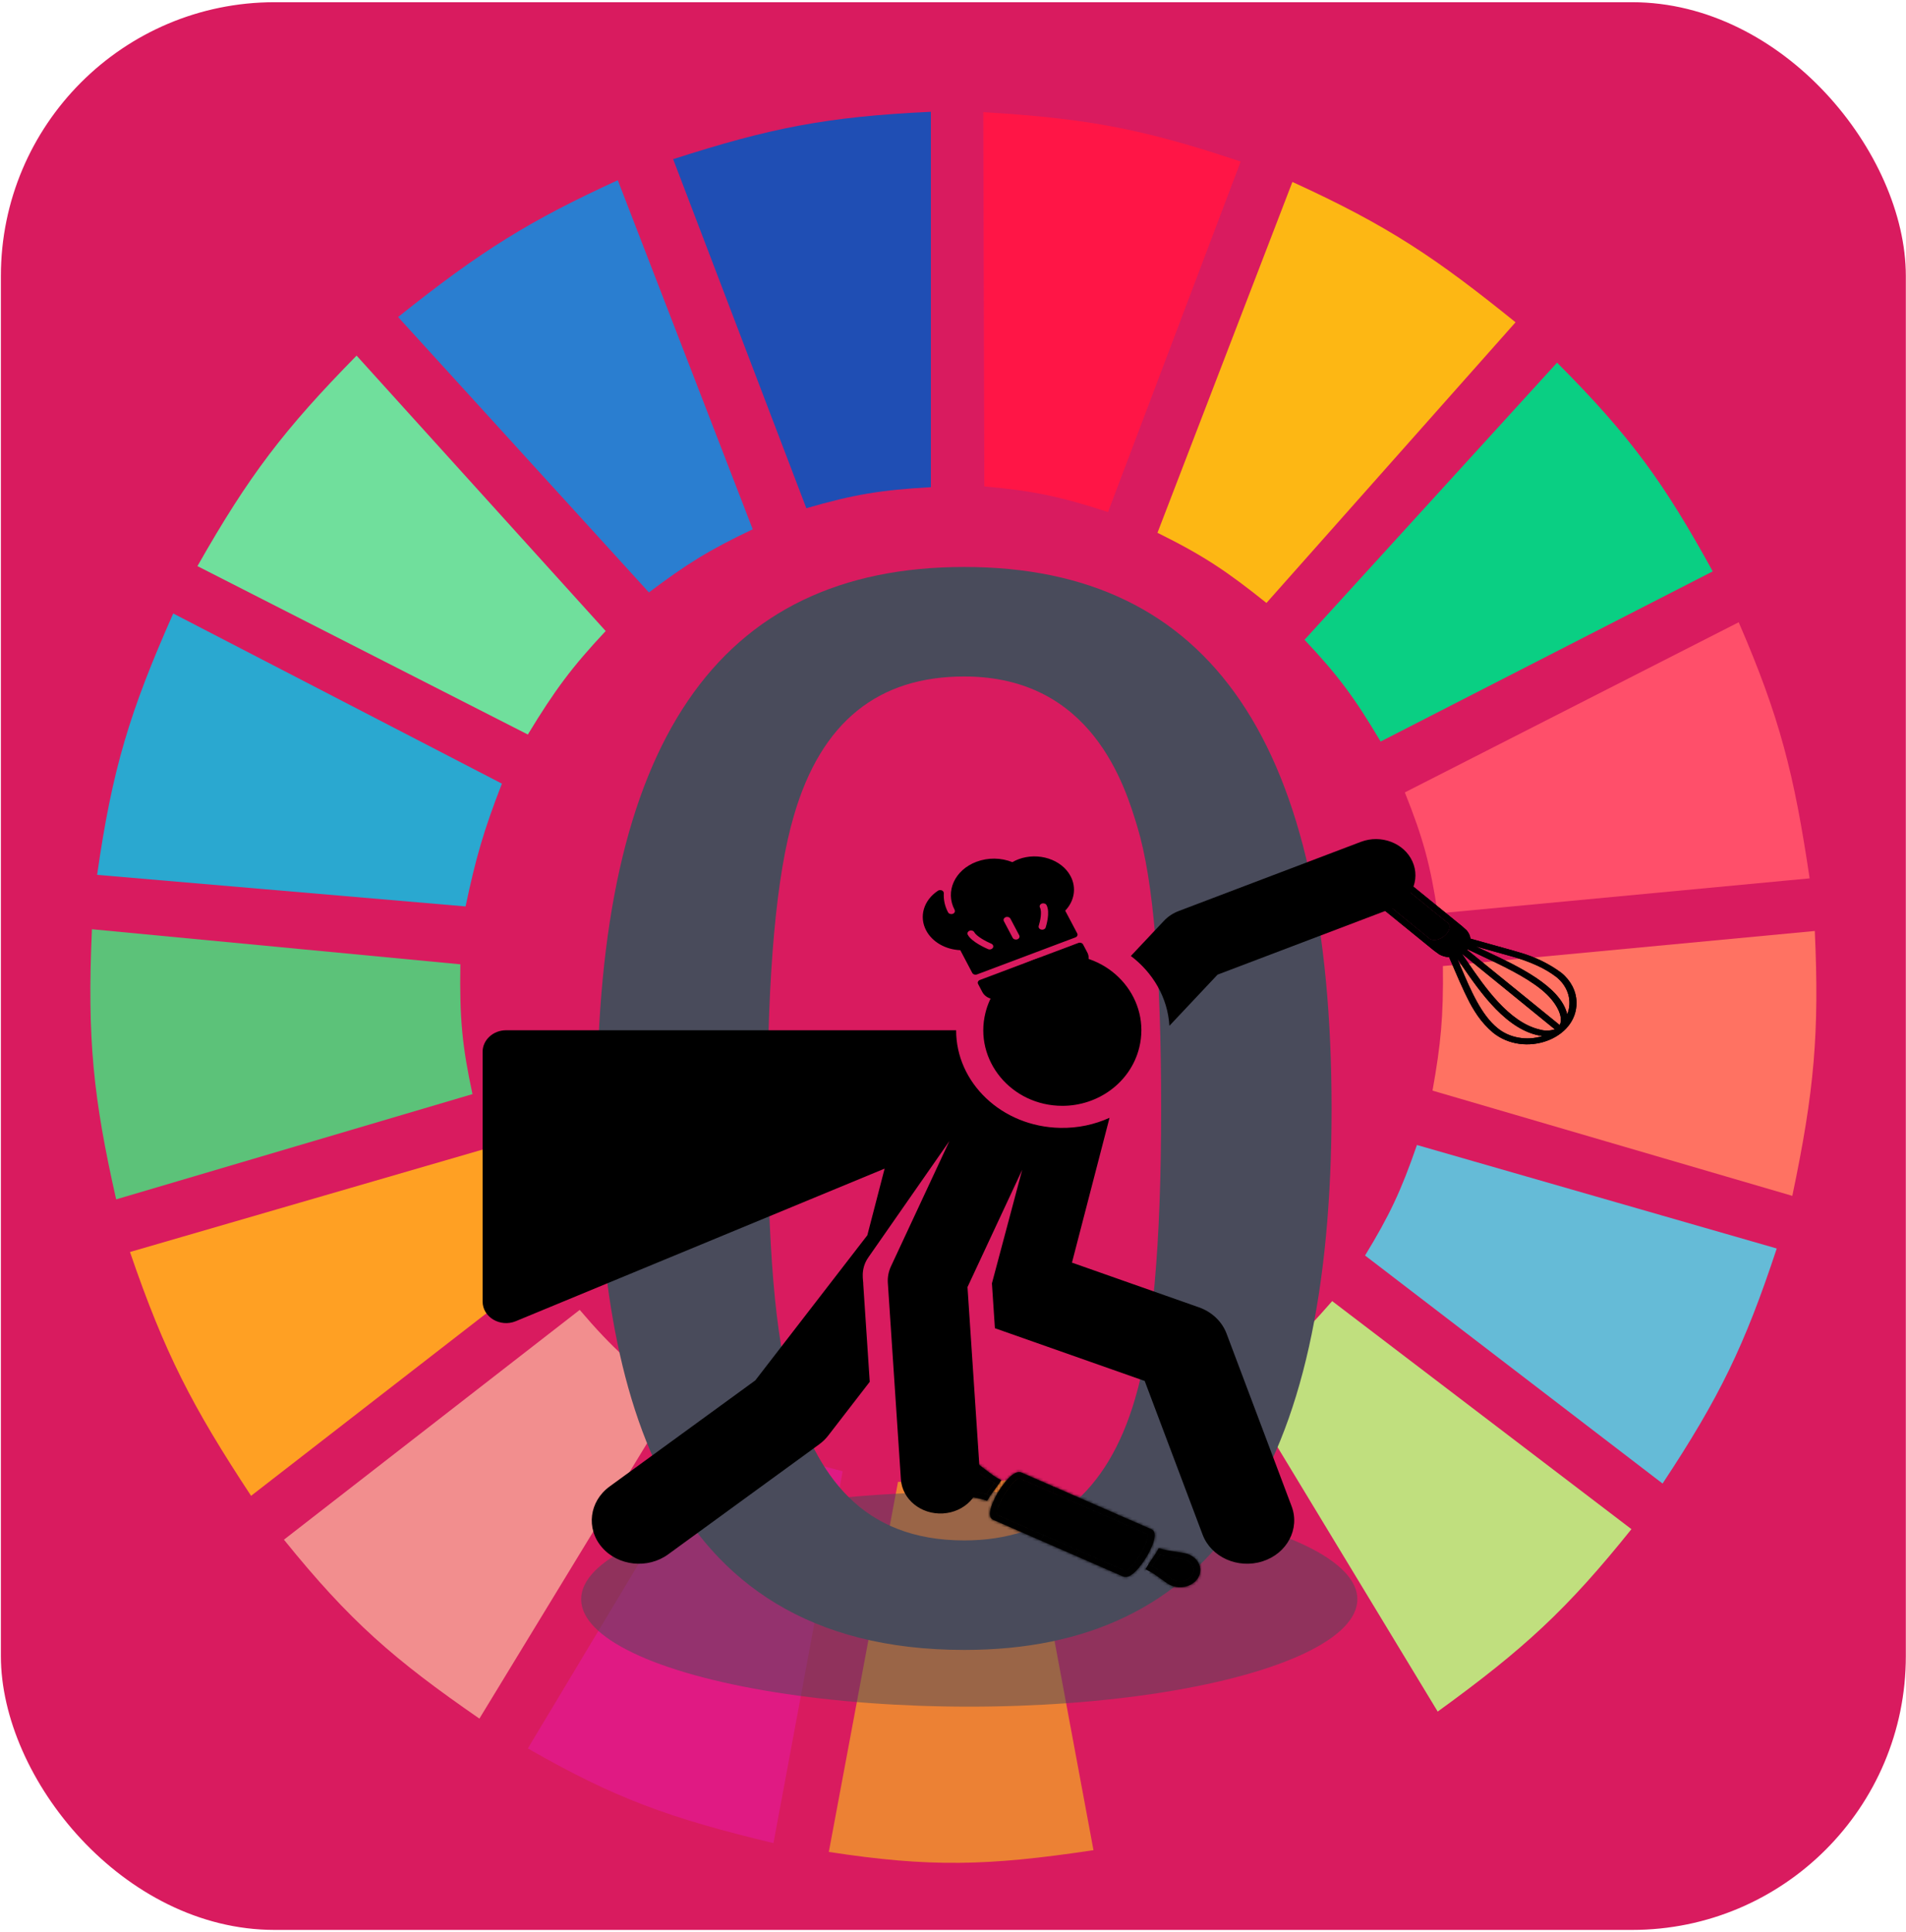 <svg width="686" height="695" viewBox="0 0 686 695" fill="none" xmlns="http://www.w3.org/2000/svg">
<rect x="0.318" y="0.799" width="685.626" height="693.507" rx="98.51" fill="#D91B5F"/>
<g clip-path="url(#clip0)">
<path d="M290.213 182.841L242.274 57.257C277.085 46.08 297.241 41.991 335.039 40.218V175.268C317.074 176.276 307.231 177.897 290.213 182.841Z" fill="#1F4EB4"/>
<path d="M354.27 175.006L353.902 40.349C390.353 42.556 410.614 46.058 446.531 58.13L398.797 184.216C381.668 178.632 371.905 176.571 354.27 175.006Z" fill="#FF1546"/>
<path d="M416.594 191.676L465.155 65.461C499.681 81.214 516.829 92.816 545.468 115.947L455.816 216.919C441.797 205.714 433.413 199.974 416.594 191.676Z" fill="#FDB714"/>
<path d="M469.516 230.172L560.412 130.462C587.077 157.203 598.982 173.845 616.444 205.56L496.909 266.774C487.678 251.279 481.804 243.168 469.516 230.172Z" fill="#0ACF83"/>
<path d="M505.626 285.076L625.784 223.861C640.673 258.252 645.757 278.59 651.31 315.998L517.455 328.62C514.83 311.159 512.238 301.634 505.626 285.076Z" fill="#FF4F6A"/>
<path d="M515.585 392.359C518.582 375.592 519.537 365.848 519.32 347.552L653.175 334.931C654.837 371.617 653.011 392.465 645.082 430.223L515.585 392.359Z" fill="#FF7262"/>
<path d="M491.304 451.68C500.081 437.264 504.214 428.595 509.981 411.922L639.478 449.156C627.891 484.179 618.899 502.696 598.387 533.72L491.304 451.68Z" fill="#65BBD7"/>
<path d="M587.182 550.128L479.476 468.088C467.642 481.583 460.531 488.459 447.102 499.642L517.453 615.76C548.608 593.181 564.055 578.944 587.182 550.128Z" fill="#C0DF7E"/>
<path d="M500.022 626.488L429.67 511.001C414.407 518.714 405.468 522.528 388.58 528.04L413.483 661.828C449.161 652.834 468.121 645.059 500.022 626.488Z" fill="#D91B5F"/>
<path d="M323.209 533.089C340.955 534.251 350.906 533.904 368.657 531.827L393.56 665.615C355.497 671.35 334.582 671.821 298.306 666.246L323.209 533.089Z" fill="#EC8134"/>
<path d="M189.977 629.012L259.706 512.894C275.514 521.163 285.104 524.682 303.286 529.302L278.383 663.09C240.739 654.048 221.154 646.9 189.977 629.012Z" fill="#E01A83"/>
<path d="M102.191 553.914L208.653 471.243C220.524 485.212 228.245 491.876 242.894 502.797L172.543 618.284C141.749 596.999 125.978 583.334 102.191 553.914Z" fill="#F28E8E"/>
<path d="M90.364 538.137C69.188 505.985 59.305 486.952 46.783 450.418L175.035 413.184C181.44 430.434 186.298 439.77 196.202 456.097L90.364 538.137Z" fill="#FFA023"/>
<path d="M41.802 431.485C33.563 394.963 31.331 373.777 33.086 334.3L165.695 346.921C165.357 366.472 166.4 376.635 170.053 393.621L41.802 431.485Z" fill="#5CC279"/>
<path d="M34.954 314.736L167.564 326.096C171.243 308.699 174.001 299.016 180.638 281.92L62.348 220.706C46.626 256.166 40.392 276.696 34.954 314.736Z" fill="#2AA8D0"/>
<path d="M71.064 203.667C89.6 171.033 102.228 154.526 128.342 127.938L217.993 227.017C205.862 239.983 199.743 248.155 189.977 264.25L71.064 203.667Z" fill="#70DF9C"/>
<path d="M233.558 213.133C247.009 202.995 255.101 197.92 270.913 190.414L222.352 64.83C190.752 79.344 173.402 89.97 143.284 114.054L233.558 213.133Z" fill="#2A7ED0"/>
<ellipse opacity="0.5" cx="348.849" cy="575.339" rx="139.691" ry="38.649" fill="#494B5B"/>
<path fill-rule="evenodd" clip-rule="evenodd" d="M347.072 203.975C258.128 203.975 214.89 267.469 214.89 398.086C214.89 496.607 235.459 593.58 347.072 593.58C436.017 593.58 479.254 529.904 479.254 398.915C479.254 267.741 436.017 203.975 347.072 203.975ZM284.74 500.198C293.965 530.91 310.248 554.181 347.072 554.181C377.94 554.181 398.605 537.072 408.492 503.333C414.833 482.137 417.915 447.98 417.915 398.915C417.915 349.827 415.131 316.697 409.401 297.623C404.93 282.786 393.052 243.374 347.072 243.374C316.162 243.374 295.615 259.579 285.778 293.291C279.435 314.619 276.23 349.786 276.23 398.916C276.23 448.067 279.014 481.199 284.74 500.198Z" fill="#494B5B"/>
<path fill-rule="evenodd" clip-rule="evenodd" d="M561.896 349.928C557.526 346.695 552.44 344.225 546.932 342.659L544.295 341.886L529.245 337.686C529.115 336.603 528.643 335.569 527.879 334.693L526.137 333.137L525.847 332.902C525.121 332.314 524.716 331.986 524.312 331.657C523.802 331.244 523.292 330.829 522.142 329.893C522.138 329.89 522.134 329.887 522.13 329.884C522.129 329.884 522.129 329.883 522.128 329.882C519.862 328.04 515.123 324.186 503.078 314.397C501.233 312.789 498.494 312.159 495.936 312.753C493.377 313.347 491.407 315.071 490.798 317.249C490.188 319.426 491.037 321.711 493.01 323.206C493.01 323.206 493.166 323.334 494.136 324.122C496.127 325.74 501.545 330.142 516.069 341.945L517.992 343.344C519.053 343.946 520.285 344.3 521.561 344.37C522.046 345.48 522.545 346.643 523.058 347.84L523.061 347.846C523.217 348.211 523.375 348.579 523.534 348.95C524.653 351.557 525.839 354.288 527.095 356.94L528.149 359.094C529.189 361.255 530.407 363.351 531.792 365.369C533.32 367.581 535.168 369.624 537.293 371.453C548.655 380.708 567.7 373.883 567.408 360.548C567.328 356.529 565.343 352.704 561.896 349.928ZM526.749 338.317C526.738 339.911 525.599 341.345 523.855 341.961C522.112 342.578 520.1 342.257 518.744 341.146C518.73 341.134 518.721 341.128 518.716 341.124C518.711 341.12 518.709 341.119 518.707 341.117C518.694 341.109 518.664 341.091 517.591 340.22C520.886 339.499 523.416 337.273 524.133 334.468C525.272 335.392 525.26 335.389 525.258 335.389C525.258 335.389 525.259 335.39 525.269 335.398C525.275 335.402 525.282 335.408 525.294 335.417C526.231 336.173 526.757 337.222 526.749 338.317ZM559.602 370.308C557.819 370.891 555.845 370.908 554.048 370.354C543.035 367.713 534.379 355.089 528.03 345.829L528.029 345.828C528.029 345.827 528.028 345.826 528.027 345.825C527.419 344.938 526.832 344.082 526.266 343.269C526.27 343.267 526.273 343.264 526.275 343.261C526.277 343.258 526.28 343.256 526.282 343.254C526.333 343.223 526.592 343.435 531.667 347.574C536.154 351.233 544.404 357.962 559.602 370.308ZM561.356 368.767L528.058 341.719C528.068 341.707 528.078 341.694 528.088 341.682C528.097 341.67 528.107 341.659 528.117 341.647C528.151 341.607 528.184 341.567 528.215 341.525C529.588 342.18 530.985 342.834 532.391 343.493C540.513 347.3 548.925 351.242 554.867 356.077C560.227 360.441 562.898 365.882 561.356 368.767ZM498.932 325.057C497.127 323.59 499.393 319.649 503.07 318.919C503.902 318.696 504.812 318.845 505.485 319.315C521.015 331.943 521.021 331.948 521.064 331.984C521.07 331.988 521.076 331.993 521.112 332.023C521.532 332.374 521.761 332.856 521.744 333.355C521.816 336.306 517.098 339.409 514.556 337.761L498.932 325.057ZM494.604 316.006C496.437 314.424 499.444 314.391 501.324 315.934L502.452 316.851C499.174 317.589 496.647 319.794 495.886 322.582L494.766 321.672C492.869 320.144 492.797 317.61 494.604 316.006ZM539.045 369.915C533.106 365.123 529.347 356.295 525.676 347.671L525.675 347.669C525.675 347.668 525.674 347.667 525.674 347.666C525.293 346.773 524.914 345.882 524.533 344.998C525.009 345.682 525.5 346.395 526.006 347.129L526.006 347.13C532.875 357.099 542.451 371 555.135 372.734C549.578 374.513 543.302 373.413 539.045 369.915ZM553.247 347.382C555.732 348.501 558.045 349.873 560.135 351.467C564.434 354.925 565.967 360.171 564.065 364.918C561.676 354.758 546.249 347.542 534.565 342.076C533.377 341.521 532.228 340.983 531.135 340.463L544.192 344.105C547.324 344.963 550.357 346.06 553.252 347.383L553.247 347.382Z" fill="black"/>
<path d="M498.932 325.057C497.127 323.59 499.393 319.649 503.07 318.919C503.902 318.696 504.812 318.845 505.485 319.315C521.015 331.943 521.021 331.948 521.064 331.984C521.07 331.988 521.076 331.993 521.112 332.023C521.532 332.374 521.761 332.856 521.744 333.355C521.816 336.306 517.098 339.409 514.556 337.761L498.932 325.057Z" fill="black"/>
<path d="M494.604 316.006C496.437 314.424 499.444 314.391 501.324 315.934L502.452 316.851C499.174 317.589 496.647 319.794 495.886 322.582L494.766 321.672C492.869 320.144 492.797 317.61 494.604 316.006Z" fill="black"/>
<path fill-rule="evenodd" clip-rule="evenodd" d="M503.078 314.397C501.233 312.789 498.494 312.159 495.936 312.753C493.377 313.347 491.407 315.071 490.798 317.249C490.188 319.426 491.037 321.711 493.01 323.206C493.01 323.206 493.166 323.334 494.136 324.122C496.127 325.74 501.545 330.142 516.069 341.945L517.992 343.344C519.053 343.946 520.285 344.3 521.561 344.37C522.046 345.48 522.545 346.643 523.058 347.84L523.061 347.846C523.217 348.211 523.375 348.579 523.534 348.95C524.653 351.557 525.839 354.288 527.095 356.94L528.149 359.094C529.189 361.255 530.407 363.351 531.792 365.369C533.32 367.581 535.168 369.624 537.293 371.453C548.655 380.708 567.7 373.883 567.408 360.548C567.328 356.529 565.343 352.704 561.896 349.928C557.526 346.695 552.44 344.225 546.932 342.659L544.295 341.886L529.245 337.686C529.115 336.603 528.643 335.569 527.879 334.693L526.137 333.137L525.847 332.902C525.121 332.314 524.716 331.986 524.312 331.657C523.802 331.244 523.292 330.829 522.142 329.893L522.13 329.884L522.128 329.882C519.862 328.04 515.123 324.186 503.078 314.397ZM523.855 341.961C525.599 341.345 526.738 339.911 526.749 338.317C526.757 337.222 526.231 336.173 525.294 335.417L525.269 335.398C525.259 335.39 525.258 335.389 525.258 335.389C525.259 335.388 525.306 335.419 524.133 334.468C525.272 335.392 525.26 335.389 525.258 335.389C525.258 335.389 525.259 335.39 525.269 335.398L525.294 335.417C526.231 336.173 526.757 337.222 526.749 338.317C526.738 339.911 525.599 341.345 523.855 341.961C522.112 342.578 520.1 342.257 518.744 341.146C518.73 341.134 518.721 341.128 518.716 341.124C518.711 341.12 518.709 341.119 518.707 341.117C518.694 341.109 518.664 341.091 517.591 340.22C520.886 339.499 523.416 337.273 524.133 334.468C525.306 335.419 525.259 335.388 525.258 335.389C525.26 335.389 525.272 335.392 524.133 334.468C523.416 337.273 520.886 339.499 517.591 340.22C518.664 341.091 518.694 341.109 518.707 341.117C518.709 341.119 518.711 341.12 518.716 341.124C518.721 341.128 518.73 341.134 518.744 341.146C520.1 342.257 522.112 342.578 523.855 341.961ZM554.048 370.354C555.845 370.908 557.819 370.891 559.602 370.308C544.404 357.962 536.154 351.233 531.667 347.574C526.592 343.435 526.333 343.223 526.282 343.254C526.28 343.256 526.277 343.258 526.275 343.261C526.273 343.264 526.27 343.267 526.266 343.269C526.832 344.082 527.419 344.938 528.027 345.825L528.029 345.828L528.03 345.829C534.379 355.089 543.035 367.713 554.048 370.354ZM528.058 341.719L561.356 368.767C562.898 365.882 560.227 360.441 554.867 356.077C548.925 351.242 540.513 347.3 532.391 343.493C530.985 342.834 529.588 342.18 528.215 341.525C528.184 341.567 528.151 341.607 528.117 341.647L528.088 341.682C528.078 341.694 528.068 341.707 528.058 341.719ZM503.07 318.919C499.393 319.649 497.127 323.59 498.932 325.057L514.556 337.761C517.098 339.409 521.816 336.306 521.744 333.355C521.761 332.856 521.532 332.374 521.112 332.023C521.076 331.993 521.07 331.988 521.064 331.984C521.021 331.948 521.015 331.943 505.485 319.315C504.812 318.845 503.902 318.696 503.07 318.919ZM501.324 315.934C499.444 314.391 496.437 314.424 494.604 316.006C492.797 317.61 492.869 320.144 494.766 321.672L495.886 322.582C496.647 319.794 499.174 317.589 502.452 316.851L501.324 315.934ZM539.045 369.915C543.302 373.413 549.578 374.513 555.135 372.734C542.451 371 532.875 357.099 526.006 347.13L526.006 347.129C525.5 346.395 525.009 345.682 524.533 344.998C524.914 345.882 525.293 346.773 525.674 347.666L525.675 347.669L525.676 347.671C529.347 356.295 533.106 365.123 539.045 369.915ZM560.135 351.467C558.045 349.873 555.732 348.501 553.247 347.382L553.252 347.383C550.357 346.06 547.324 344.963 544.192 344.105L531.135 340.463C532.228 340.983 533.377 341.521 534.565 342.076C546.249 347.542 561.676 354.758 564.065 364.918C565.967 360.171 564.434 354.925 560.135 351.467Z" fill="black"/>
<path d="M441.456 479.768C439.819 475.424 436.176 471.966 431.5 470.321L385.816 454.239L399.339 402.133C393.961 404.572 387.958 405.89 381.597 405.765C360.368 405.346 344.088 389.363 344.127 370.642H182.168C177.49 370.64 173.695 374.126 173.695 378.426V468.21C173.695 473.859 180.039 477.627 185.647 475.308L318.389 420.421L312.168 444.399L271.847 496.606L219.41 534.783C212.072 540.128 210.837 549.924 216.653 556.667C222.451 563.387 233.114 564.559 240.475 559.199L294.808 519.64C296.068 518.725 297.178 517.647 298.105 516.444L313.034 497.119L310.7 462.034C310.831 460.977 309.47 456.748 312.527 452.37L341.706 410.503L320.674 455.578C319.798 457.457 319.413 459.497 319.549 461.538L324.245 532.199C324.725 539.378 331.435 544.913 339.349 544.475C347.209 544.033 353.191 537.822 352.71 530.601L348.218 463.042L367.918 420.825L357.009 461.698L357.303 466.132L358.082 477.836L411.995 496.815L432.83 552.087C435.889 560.207 445.537 564.53 454.399 561.711C463.249 558.896 467.937 550.023 464.873 541.894L441.456 479.768Z" fill="black"/>
<path d="M508.357 309.919C505.356 303.269 497.05 300.111 489.803 302.862L424.243 327.747C422.194 328.524 420.375 329.732 418.925 331.269L407.009 343.923C414.947 349.91 420.301 358.949 420.883 369.044L438.217 350.638L500.663 326.935C507.91 324.184 511.355 316.566 508.357 309.919Z" fill="black"/>
<path d="M382.376 397.833C395.242 397.833 406.904 389.431 410.017 376.947C414.273 359.881 400.729 343.452 382.328 343.452C369.462 343.455 357.8 351.856 354.684 364.338C350.434 381.389 363.958 397.833 382.376 397.833Z" fill="black"/>
<path d="M388.11 339.234L352.683 352.553C352.031 352.798 351.739 353.442 352.028 353.992L353.559 356.898C354.132 357.985 355.173 358.818 356.489 359.244C357.808 359.671 359.241 359.639 360.53 359.155L388.685 348.57C391.343 347.571 392.541 344.935 391.356 342.694L389.818 339.786C389.527 339.235 388.763 338.988 388.11 339.234Z" fill="black"/>
<path d="M366.533 309.137C365.81 309.409 365.099 309.75 364.378 310.169C360.27 308.528 355.597 308.473 351.433 310.038C343.617 312.977 340.093 320.728 343.578 327.319C343.869 327.869 343.576 328.514 342.924 328.759C342.272 329.004 341.507 328.757 341.216 328.207C340.076 326.051 339.561 323.743 339.686 321.349C339.708 320.923 339.435 320.526 338.986 320.331C338.538 320.138 337.995 320.181 337.596 320.442C332.439 323.844 330.691 329.727 333.346 334.748C335.535 338.888 340.294 341.61 345.624 341.837L349.928 350.005C350.067 350.268 350.325 350.476 350.646 350.58C350.967 350.683 351.323 350.676 351.636 350.558L387.058 337.241C387.711 336.996 388.004 336.351 387.712 335.801L383.387 327.622C386.731 324.128 387.502 319.334 385.32 315.208C382.125 309.167 373.698 306.444 366.533 309.137ZM357.36 340.971C357.22 341.206 356.994 341.38 356.731 341.478C356.39 341.607 355.985 341.61 355.624 341.459C355.022 341.203 349.701 338.899 348.318 336.283C348.027 335.733 348.32 335.089 348.973 334.843C349.626 334.598 350.39 334.844 350.681 335.395C351.443 336.837 354.828 338.682 356.783 339.507C357.421 339.778 357.68 340.433 357.36 340.971ZM366.834 336.486C367.125 337.037 366.832 337.681 366.18 337.926C365.527 338.172 364.763 337.925 364.472 337.374L361.312 331.398C361.021 330.848 361.313 330.204 361.966 329.958C362.619 329.713 363.383 329.96 363.674 330.51L366.834 336.486L366.834 336.486ZM376.351 333.666C376.243 333.994 375.971 334.245 375.629 334.374C375.365 334.473 375.061 334.499 374.761 334.429C374.073 334.27 373.667 333.67 373.855 333.09C374.432 331.309 375.065 327.95 374.305 326.513C374.014 325.963 374.307 325.319 374.96 325.073C375.613 324.828 376.376 325.075 376.668 325.625C378.051 328.241 376.528 333.118 376.351 333.666Z" fill="black"/>
<mask id="path-27-inside-1" fill="white">
<path d="M387.22 559.734L388.23 557.793L375.706 552.331L375.087 553.252L374.468 554.173L387.22 559.734Z"/>
<path d="M379.12 534.775L379.016 537.11L400.808 546.61L402.913 545.151L379.12 534.775Z"/>
<path d="M356.437 538.049L359.145 534.332C358.93 534.234 358.685 534.048 358.445 533.865C358.249 533.717 358.058 533.571 357.888 533.478L354.999 537.557C355.49 537.705 355.972 537.868 356.437 538.049Z"/>
<path fill-rule="evenodd" clip-rule="evenodd" d="M346.125 537.887C346.999 538.081 347.964 538.252 348.962 538.43C351.1 538.81 353.391 539.218 355.273 539.927L356.437 538.049C355.972 537.868 355.49 537.705 354.999 537.557C353.188 537.012 351.244 536.667 349.458 536.351C348.491 536.18 347.571 536.017 346.743 535.834C345.326 535.523 344.149 534.682 343.544 533.549C342.939 532.416 342.971 531.114 343.632 530.009C344.295 528.906 345.515 528.122 346.946 527.877C348.377 527.632 349.865 527.954 350.99 528.751C351.652 529.219 352.349 529.762 353.082 530.333C354.576 531.496 356.11 532.499 357.888 533.478C358.058 533.571 358.249 533.717 358.445 533.865C358.685 534.048 358.93 534.234 359.145 534.332L360.405 532.505C358.438 531.633 356.519 530.138 354.744 528.755C353.995 528.172 353.273 527.609 352.582 527.12C350.272 525.489 347.03 525.217 344.405 526.434C341.781 527.651 340.306 530.11 340.686 532.637C341.065 535.163 343.222 537.245 346.125 537.887ZM358.12 538.83C358.802 537.461 359.597 536.136 360.5 534.862L361.89 533.03C364.215 530.24 366.151 529.131 367.642 529.767L379.12 534.775L379.016 537.11L366.719 531.744C365.373 532.552 364.259 533.606 363.459 534.829C361.996 536.737 360.776 538.772 359.819 540.9C359.124 542.168 358.773 543.554 358.794 544.955L375.706 552.331L375.087 553.252L374.468 554.173L357.463 546.757C355.974 546.094 355.898 544.103 357.19 540.867L358.12 538.83ZM404.224 567.15L387.22 559.734L388.23 557.793L405.164 565.178C405.942 564.896 408.138 562.936 410.424 559.141C412.711 555.346 413.277 552.669 413.09 551.967L400.808 546.61L402.913 545.151L414.407 550.163C416.228 550.969 415.663 553.649 414.689 556.059L413.767 558.091C413.076 559.458 412.28 560.784 411.385 562.062L409.991 563.892C408.693 565.466 406.257 568.022 404.224 567.15Z"/>
<path d="M346.946 527.877C345.515 528.122 344.295 528.906 343.632 530.009C342.971 531.114 342.939 532.416 343.544 533.549C344.149 534.682 345.326 535.523 346.743 535.834C347.571 536.017 348.491 536.18 349.458 536.351C351.244 536.667 353.188 537.012 354.999 537.557L357.888 533.478C356.11 532.499 354.576 531.496 353.082 530.333C352.349 529.762 351.652 529.219 350.99 528.751C349.865 527.954 348.377 527.632 346.946 527.877Z"/>
<path d="M410.424 559.141C412.711 555.346 413.277 552.669 413.09 551.967L400.808 546.61L379.016 537.11L366.719 531.744C365.373 532.552 364.259 533.606 363.459 534.829C361.996 536.737 360.776 538.772 359.819 540.9C359.124 542.168 358.773 543.554 358.794 544.955L375.706 552.331L388.23 557.793L405.164 565.178C405.942 564.896 408.138 562.936 410.424 559.141Z"/>
</mask>
<path d="M387.22 559.734L388.23 557.793L375.706 552.331L375.087 553.252L374.468 554.173L387.22 559.734Z" fill="black"/>
<path d="M379.12 534.775L379.016 537.11L400.808 546.61L402.913 545.151L379.12 534.775Z" fill="black"/>
<path d="M356.437 538.049L359.145 534.332C358.93 534.234 358.685 534.048 358.445 533.865C358.249 533.717 358.058 533.571 357.888 533.478L354.999 537.557C355.49 537.705 355.972 537.868 356.437 538.049Z" fill="black"/>
<path fill-rule="evenodd" clip-rule="evenodd" d="M346.125 537.887C346.999 538.081 347.964 538.252 348.962 538.43C351.1 538.81 353.391 539.218 355.273 539.927L356.437 538.049C355.972 537.868 355.49 537.705 354.999 537.557C353.188 537.012 351.244 536.667 349.458 536.351C348.491 536.18 347.571 536.017 346.743 535.834C345.326 535.523 344.149 534.682 343.544 533.549C342.939 532.416 342.971 531.114 343.632 530.009C344.295 528.906 345.515 528.122 346.946 527.877C348.377 527.632 349.865 527.954 350.99 528.751C351.652 529.219 352.349 529.762 353.082 530.333C354.576 531.496 356.11 532.499 357.888 533.478C358.058 533.571 358.249 533.717 358.445 533.865C358.685 534.048 358.93 534.234 359.145 534.332L360.405 532.505C358.438 531.633 356.519 530.138 354.744 528.755C353.995 528.172 353.273 527.609 352.582 527.12C350.272 525.489 347.03 525.217 344.405 526.434C341.781 527.651 340.306 530.11 340.686 532.637C341.065 535.163 343.222 537.245 346.125 537.887ZM358.12 538.83C358.802 537.461 359.597 536.136 360.5 534.862L361.89 533.03C364.215 530.24 366.151 529.131 367.642 529.767L379.12 534.775L379.016 537.11L366.719 531.744C365.373 532.552 364.259 533.606 363.459 534.829C361.996 536.737 360.776 538.772 359.819 540.9C359.124 542.168 358.773 543.554 358.794 544.955L375.706 552.331L375.087 553.252L374.468 554.173L357.463 546.757C355.974 546.094 355.898 544.103 357.19 540.867L358.12 538.83ZM404.224 567.15L387.22 559.734L388.23 557.793L405.164 565.178C405.942 564.896 408.138 562.936 410.424 559.141C412.711 555.346 413.277 552.669 413.09 551.967L400.808 546.61L402.913 545.151L414.407 550.163C416.228 550.969 415.663 553.649 414.689 556.059L413.767 558.091C413.076 559.458 412.28 560.784 411.385 562.062L409.991 563.892C408.693 565.466 406.257 568.022 404.224 567.15Z" fill="black"/>
<path d="M346.946 527.877C345.515 528.122 344.295 528.906 343.632 530.009C342.971 531.114 342.939 532.416 343.544 533.549C344.149 534.682 345.326 535.523 346.743 535.834C347.571 536.017 348.491 536.18 349.458 536.351C351.244 536.667 353.188 537.012 354.999 537.557L357.888 533.478C356.11 532.499 354.576 531.496 353.082 530.333C352.349 529.762 351.652 529.219 350.99 528.751C349.865 527.954 348.377 527.632 346.946 527.877Z" fill="black"/>
<path d="M410.424 559.141C412.711 555.346 413.277 552.669 413.09 551.967L400.808 546.61L379.016 537.11L366.719 531.744C365.373 532.552 364.259 533.606 363.459 534.829C361.996 536.737 360.776 538.772 359.819 540.9C359.124 542.168 358.773 543.554 358.794 544.955L375.706 552.331L388.23 557.793L405.164 565.178C405.942 564.896 408.138 562.936 410.424 559.141Z" fill="black"/>
<path d="M413.09 551.967L432.737 548.758L430.146 539.004L420.346 534.73L413.09 551.967ZM405.164 565.178L397.909 582.415L405.946 585.92L413.744 583.09L405.164 565.178ZM388.23 557.793L395.486 540.556L395.484 540.555L388.23 557.793ZM379.016 537.11L371.756 554.345L371.764 554.349L379.016 537.11ZM358.794 544.955L338.521 543.675L338.709 556.596L351.538 562.191L358.794 544.955ZM359.819 540.9L377.992 550.728L378.313 550.141L378.588 549.53L359.819 540.9ZM363.459 534.829L380.217 546.826L380.605 546.32L380.953 545.788L363.459 534.829ZM366.719 531.744L373.979 514.509L363.76 510.05L354.876 515.382L366.719 531.744ZM343.632 530.009L325.796 519.594L325.784 519.614L325.773 519.634L343.632 530.009ZM350.99 528.751L339.667 543.692L339.681 543.703L339.695 543.713L350.99 528.751ZM346.743 535.834L349.82 517.239L349.812 517.237L346.743 535.834ZM343.544 533.549L361.509 526.085L343.544 533.549ZM349.458 536.351L351.627 517.575L351.627 517.575L349.458 536.351ZM353.082 530.333L365.226 516.002L365.226 516.002L353.082 530.333ZM375.087 553.252L357.708 542.119L357.708 542.119L375.087 553.252ZM354.999 537.557L350.274 555.723L350.274 555.723L354.999 537.557ZM358.445 533.865L346.512 548.359L346.512 548.359L358.445 533.865ZM393.443 555.176C393.121 553.963 392.985 552.953 392.921 552.27C392.855 551.56 392.844 550.967 392.851 550.527C392.863 549.667 392.944 549.016 393.001 548.645C393.115 547.899 393.254 547.479 393.27 547.431C393.314 547.294 393.172 547.759 392.595 548.716L428.254 569.566C429.963 566.728 431.247 563.956 432.1 561.357C432.52 560.077 432.908 558.62 433.147 557.056C433.276 556.21 433.818 552.825 432.737 548.758L393.443 555.176ZM392.595 548.716C392.004 549.697 391.584 550.171 391.536 550.221C391.503 550.257 391.688 550.05 392.121 549.701C392.338 549.527 392.736 549.22 393.304 548.86C393.595 548.676 393.992 548.439 394.486 548.182C394.963 547.935 395.674 547.596 396.584 547.265L413.744 583.09C416.95 581.927 419.141 580.179 419.864 579.597C420.999 578.683 422.022 577.696 422.921 576.732C424.738 574.784 426.558 572.38 428.254 569.566L392.595 548.716ZM412.419 547.941L395.486 540.556L380.975 575.03L397.909 582.415L412.419 547.941ZM393.553 563.847L405.835 569.204L420.346 534.73L408.063 529.373L393.553 563.847ZM382.962 535.095L366.05 527.718L351.538 562.191L368.45 569.568L382.962 535.095ZM379.066 546.235C379.092 548.014 378.643 549.539 377.992 550.728L341.646 531.072C339.604 534.796 338.454 539.093 338.521 543.675L379.066 546.235ZM378.588 549.53C378.993 548.629 379.532 547.719 380.217 546.826L346.7 522.833C344.46 525.755 342.558 528.914 341.05 532.27L378.588 549.53ZM380.953 545.788C380.257 546.851 379.403 547.602 378.562 548.107L354.876 515.382C351.343 517.502 348.261 520.361 345.964 523.871L380.953 545.788ZM359.459 548.979L371.756 554.345L386.276 519.876L373.979 514.509L359.459 548.979ZM361.467 540.424C359.288 544.046 355.724 546.074 352.099 546.693L341.792 509.061C335.305 510.17 329.302 513.766 325.796 519.594L361.467 540.424ZM352.099 546.693C348.47 547.313 343.851 546.658 339.667 543.692L362.313 513.81C355.878 509.25 348.284 507.951 341.792 509.061L352.099 546.693ZM349.812 517.237C354.046 518.168 358.8 521.014 361.509 526.085L325.579 541.013C329.498 548.35 336.606 552.877 343.674 554.431L349.812 517.237ZM361.509 526.085C364.266 531.247 363.753 536.601 361.491 540.384L325.773 519.634C322.189 525.627 321.612 533.585 325.579 541.013L361.509 526.085ZM399.272 539.444L399.376 537.109L358.863 532.441L358.759 534.776L399.272 539.444ZM405.565 569.239L406.575 567.298L369.885 548.287L368.875 550.229L405.565 569.239ZM413.652 562.326L415.757 560.867L390.069 529.435L387.963 530.894L413.652 562.326ZM343.666 554.43C345.034 554.731 346.438 554.976 347.289 555.127L351.627 517.575C350.545 517.383 350.107 517.302 349.82 517.239L343.666 554.43ZM365.226 516.002C364.595 515.51 363.461 514.621 362.284 513.79L339.695 543.713C339.842 543.816 340.103 544.014 340.939 544.664L365.226 516.002ZM391.846 565.306L392.465 564.385L357.708 542.119L357.09 543.04L391.846 565.306ZM392.465 564.385L393.084 563.464L358.327 541.198L357.708 542.119L392.465 564.385ZM395.484 540.555L382.96 535.094L368.452 569.569L380.976 575.03L395.484 540.555ZM371.764 554.349L393.556 563.848L408.06 529.372L386.267 519.872L371.764 554.349ZM347.289 555.127C348.23 555.293 348.848 555.404 349.417 555.522C349.966 555.636 350.215 555.706 350.274 555.723L359.724 519.391C356.431 518.399 353.175 517.849 351.627 517.575L347.289 555.127ZM350.274 555.723C350.294 555.729 350.209 555.705 350.04 555.639L362.834 520.458C361.735 520.031 360.686 519.681 359.724 519.391L350.274 555.723ZM367.028 517.168C366.22 516.723 365.702 516.372 365.226 516.002L340.939 544.664C343.45 546.62 346.001 548.274 348.748 549.787L367.028 517.168ZM372.142 549.031L375.031 544.952L340.745 522.004L337.856 526.083L372.142 549.031ZM348.748 549.787C348.2 549.485 347.763 549.213 347.466 549.02C347.164 548.824 346.929 548.66 346.784 548.557C346.543 548.385 346.355 548.24 346.512 548.359L370.378 519.372C370.339 519.342 369.958 519.05 369.529 518.745C369.12 518.453 368.22 517.825 367.028 517.168L348.748 549.787ZM346.512 548.359C346.546 548.384 347.087 548.802 347.708 549.23C348.271 549.619 349.669 550.563 351.579 551.43L366.711 517.233C367.628 517.649 368.346 518.053 368.818 518.335C369.301 518.624 369.673 518.874 369.9 519.03C370.285 519.296 370.584 519.528 370.378 519.372L346.512 548.359ZM346.125 537.887L352.327 500.707L352.317 500.705L346.125 537.887ZM357.19 540.867L319.732 523.429L319.391 524.175L319.087 524.937L357.19 540.867ZM357.463 546.757L342.637 581.091L342.795 581.161L342.953 581.23L357.463 546.757ZM374.468 554.173L359.958 588.646L359.958 588.646L374.468 554.173ZM387.22 559.734L401.73 525.26L401.73 525.26L387.22 559.734ZM404.224 567.15L389.714 601.624L389.838 601.678L389.962 601.731L404.224 567.15ZM409.991 563.892L442.757 588.827L443.173 588.323L443.569 587.803L409.991 563.892ZM414.689 556.059L452.179 573.427L452.472 572.781L452.738 572.122L414.689 556.059ZM414.407 550.163L429.144 515.789L429.03 515.739L428.917 515.69L414.407 550.163ZM402.913 545.151L417.423 510.677L417.422 510.676L402.913 545.151ZM379.12 534.775L364.602 569.245L364.61 569.249L379.12 534.775ZM367.642 529.767L382.16 495.296L381.987 495.221L381.813 495.147L367.642 529.767ZM361.89 533.03L329.235 507.96L328.736 508.559L328.266 509.179L361.89 533.03ZM352.582 527.12L375.198 497.216L375.179 497.203L375.159 497.189L352.582 527.12ZM340.686 532.637L380.828 530.305L380.828 530.305L340.686 532.637ZM411.385 562.062L444.963 585.974L445.381 585.427L445.775 584.864L411.385 562.062ZM413.767 558.091L450.641 576.744L450.962 576.108L451.257 575.459L413.767 558.091ZM360.5 534.862L326.875 511.012L326.541 511.452L326.222 511.902L360.5 534.862ZM358.12 538.83L321.161 520.346L320.902 520.865L320.662 521.392L358.12 538.83ZM348.962 538.43L353.333 500.884L353.333 500.884L348.962 538.43ZM354.744 528.755L379.038 500.098L379.038 500.098L354.744 528.755ZM355.273 539.927L342.918 575.275L374.559 587.193L390.708 561.143L355.273 539.927ZM356.437 538.049L322.415 514.733L321.669 515.757L321.002 516.833L356.437 538.049ZM359.145 534.332L393.167 557.647L393.423 557.296L393.67 556.938L359.145 534.332ZM360.405 532.505L394.93 555.111L420.414 518.176L375.149 498.133L360.405 532.505ZM319.087 524.937C317.865 527.999 315.393 534.766 315.77 543.288C315.976 547.926 317.105 555.006 321.608 562.584C326.51 570.832 333.995 577.244 342.637 581.091L372.29 512.422C380.187 515.938 387.105 521.852 391.613 529.439C395.724 536.357 396.635 542.613 396.797 546.266C396.961 549.966 396.439 552.71 396.128 554.053C395.79 555.511 395.425 556.466 395.293 556.796L319.087 524.937ZM342.953 581.23L359.958 588.646L388.978 519.699L371.974 512.283L342.953 581.23ZM372.709 594.208L389.714 601.624L418.735 532.676L401.73 525.26L372.709 594.208ZM389.962 601.731C413.507 611.834 431.065 599.295 433.378 597.655C438.333 594.143 441.624 590.201 442.757 588.827L377.225 538.956C377.322 538.838 377.639 538.457 378.155 537.935C378.61 537.476 379.691 536.424 381.388 535.221C382.865 534.174 386.442 531.828 391.968 530.364C397.98 528.771 407.706 527.943 418.486 532.569L389.962 601.731ZM452.738 572.122C453.643 569.883 455.884 564.093 456.125 556.768C456.336 550.383 454.609 527.06 429.144 515.789L399.67 584.537C389.594 580.078 382.319 572.346 378.449 564.06C375.125 556.945 374.977 550.968 375.066 548.251C375.165 545.25 375.684 543.082 375.943 542.116C376.235 541.026 376.519 540.294 376.64 539.995L452.738 572.122ZM428.917 515.69L417.423 510.677L388.403 579.624L399.896 584.637L428.917 515.69ZM393.638 500.304L382.16 495.296L353.124 564.237L364.602 569.245L393.638 500.304ZM381.813 495.147C363.553 487.358 348.503 493.333 342.137 496.954C335.735 500.594 331.507 505.233 329.235 507.96L394.545 558.099C394.381 558.297 393.866 558.9 392.982 559.708C392.151 560.468 390.509 561.858 388.02 563.273C383.577 565.8 370.241 571.539 353.47 564.386L381.813 495.147ZM375.159 497.189C358.678 485.556 338.736 485.125 324.209 491.861L364.602 561.007C355.323 565.31 341.865 565.423 330.005 557.052L375.159 497.189ZM324.209 491.861C309.556 498.655 297.457 514.415 300.544 534.968L380.828 530.305C383.155 545.805 374.006 556.647 364.602 561.007L324.209 491.861ZM300.544 534.968C303.756 556.355 321.653 571.025 339.933 575.069L352.317 500.705C364.791 503.464 378.375 513.971 380.828 530.305L300.544 534.968ZM445.775 584.864C447.581 582.284 449.21 579.574 450.641 576.744L376.893 539.438C376.942 539.341 376.98 539.284 376.996 539.261L445.775 584.864ZM326.222 511.902C324.33 514.572 322.634 517.391 321.161 520.346L395.078 557.315C394.97 557.532 394.865 557.699 394.777 557.823L326.222 511.902ZM353.333 500.884C353.074 500.838 352.879 500.803 352.695 500.77C352.516 500.738 352.388 500.714 352.292 500.696C352.079 500.656 352.127 500.663 352.327 500.707L339.923 575.067C341.885 575.501 343.817 575.838 344.591 575.975L353.333 500.884ZM329.966 557.024C329.833 556.93 329.745 556.865 329.712 556.841C329.679 556.816 329.681 556.818 329.732 556.856C329.783 556.895 329.862 556.956 329.986 557.052C330.115 557.152 330.254 557.26 330.449 557.412L379.038 500.098C378.485 499.666 376.904 498.423 375.198 497.216L329.966 557.024ZM401.73 525.26L388.978 519.699L359.958 588.646L372.709 594.208L401.73 525.26ZM417.422 510.676L393.629 500.3L364.61 569.249L388.404 579.625L417.422 510.676ZM367.629 504.578C361.069 502.107 354.378 501.07 353.333 500.884L344.591 575.975C345.162 576.077 345.48 576.134 345.76 576.187C346.021 576.236 346.08 576.25 346.014 576.236C345.95 576.222 345.646 576.153 345.173 576.021C344.706 575.89 343.922 575.653 342.918 575.275L367.629 504.578ZM390.708 561.143L391.872 559.265L321.002 516.833L319.838 518.711L390.708 561.143ZM330.449 557.412C331.12 557.935 337.577 563.296 345.661 566.876L375.149 498.133C376.539 498.749 377.608 499.334 378.312 499.748C379.02 500.163 379.508 500.493 379.73 500.646C379.952 500.8 380.03 500.863 379.889 500.756C379.725 500.632 379.522 500.474 379.038 500.098L330.449 557.412ZM393.67 556.938L394.93 555.111L325.881 509.898L324.62 511.725L393.67 556.938ZM394.648 558.305L395.577 556.268L320.662 521.392L319.732 523.429L394.648 558.305ZM394.124 558.713L395.515 556.88L328.266 509.179L326.875 511.012L394.124 558.713ZM390.459 561.365L393.167 557.647L325.123 511.016L322.415 514.733L390.459 561.365ZM443.569 587.803L444.963 585.974L377.807 538.151L376.413 539.98L443.569 587.803ZM451.257 575.459L452.179 573.427L377.199 538.691L376.277 540.723L451.257 575.459Z" fill="black" mask="url(#path-27-inside-1)"/>
<mask id="path-29-inside-2" fill="white">
<path d="M415.957 558.883L413.396 562.675C413.615 562.767 413.867 562.946 414.114 563.122C414.315 563.265 414.512 563.405 414.685 563.493L417.413 559.334C416.917 559.2 416.43 559.051 415.957 558.883Z"/>
<path fill-rule="evenodd" clip-rule="evenodd" d="M426.268 558.755C425.387 558.586 424.416 558.442 423.412 558.292C421.261 557.972 418.956 557.629 417.047 556.973L415.957 558.883C416.43 559.051 416.917 559.2 417.413 559.334C419.245 559.829 421.201 560.118 422.997 560.384C423.97 560.528 424.896 560.665 425.731 560.824C427.159 561.096 428.368 561.903 429.016 563.019C429.665 564.134 429.684 565.437 429.067 566.56C428.447 567.681 427.259 568.5 425.838 568.784C424.417 569.069 422.918 568.789 421.763 568.024C421.083 567.576 420.365 567.052 419.61 566.502C418.073 565.381 416.5 564.422 414.685 563.493C414.512 563.405 414.315 563.265 414.114 563.122C413.867 562.946 413.615 562.767 413.396 562.675L412.208 564.537C414.208 565.353 416.184 566.793 418.012 568.126C418.782 568.688 419.526 569.231 420.235 569.699C422.608 571.265 425.858 571.446 428.433 570.155C431.008 568.865 432.386 566.366 431.908 563.851C431.431 561.336 429.195 559.316 426.268 558.755Z"/>
<path d="M425.838 568.784C427.259 568.5 428.447 567.681 429.067 566.56C429.684 565.437 429.665 564.134 429.016 563.019C428.368 561.903 427.159 561.096 425.731 560.824C424.896 560.665 423.97 560.528 422.997 560.384C421.201 560.118 419.245 559.829 417.413 559.334L414.685 563.493C416.5 564.422 418.073 565.381 419.61 566.502C420.365 567.052 421.083 567.576 421.763 568.024C422.918 568.789 424.417 569.069 425.838 568.784Z"/>
</mask>
<path d="M415.957 558.883L413.396 562.675C413.615 562.767 413.867 562.946 414.114 563.122C414.315 563.265 414.512 563.405 414.685 563.493L417.413 559.334C416.917 559.2 416.43 559.051 415.957 558.883Z" fill="black"/>
<path fill-rule="evenodd" clip-rule="evenodd" d="M426.268 558.755C425.387 558.586 424.416 558.442 423.412 558.292C421.261 557.972 418.956 557.629 417.047 556.973L415.957 558.883C416.43 559.051 416.917 559.2 417.413 559.334C419.245 559.829 421.201 560.118 422.997 560.384C423.97 560.528 424.896 560.665 425.731 560.824C427.159 561.096 428.368 561.903 429.016 563.019C429.665 564.134 429.684 565.437 429.067 566.56C428.447 567.681 427.259 568.5 425.838 568.784C424.417 569.069 422.918 568.789 421.763 568.024C421.083 567.576 420.365 567.052 419.61 566.502C418.073 565.381 416.5 564.422 414.685 563.493C414.512 563.405 414.315 563.265 414.114 563.122C413.867 562.946 413.615 562.767 413.396 562.675L412.208 564.537C414.208 565.353 416.184 566.793 418.012 568.126C418.782 568.688 419.526 569.231 420.235 569.699C422.608 571.265 425.858 571.446 428.433 570.155C431.008 568.865 432.386 566.366 431.908 563.851C431.431 561.336 429.195 559.316 426.268 558.755Z" fill="black"/>
<path d="M425.838 568.784C427.259 568.5 428.447 567.681 429.067 566.56C429.684 565.437 429.665 564.134 429.016 563.019C428.368 561.903 427.159 561.096 425.731 560.824C424.896 560.665 423.97 560.528 422.997 560.384C421.201 560.118 419.245 559.829 417.413 559.334L414.685 563.493C416.5 564.422 418.073 565.381 419.61 566.502C420.365 567.052 421.083 567.576 421.763 568.024C422.918 568.789 424.417 569.069 425.838 568.784Z" fill="black"/>
<path d="M429.067 566.56L447.297 576.464L447.308 576.444L447.319 576.425L429.067 566.56ZM421.763 568.024L432.501 552.773L432.486 552.763L432.471 552.753L421.763 568.024ZM425.731 560.824L423.376 579.497L423.384 579.498L425.731 560.824ZM429.016 563.019L411.352 570.985L411.352 570.985L429.016 563.019ZM422.997 560.384L421.557 579.211L421.557 579.211L422.997 560.384ZM419.61 566.502L408.029 581.167L408.029 581.167L419.61 566.502ZM417.413 559.334L421.432 541.045L421.432 541.045L417.413 559.334ZM414.114 563.122L425.479 548.301L425.479 548.301L414.114 563.122ZM410.836 556.656C412.873 552.974 416.357 550.845 419.957 550.123L431.719 587.446C438.161 586.155 444.021 582.389 447.297 576.464L410.836 556.656ZM419.957 550.123C423.562 549.4 428.204 549.927 432.501 552.773L411.025 583.275C417.632 587.652 425.273 588.738 431.719 587.446L419.957 550.123ZM423.384 579.498C419.115 578.686 414.255 575.975 411.352 570.985L446.68 555.053C442.48 547.832 435.203 543.506 428.077 542.151L423.384 579.498ZM411.352 570.985C408.398 565.905 408.701 560.542 410.814 556.696L447.319 576.425C450.666 570.333 450.932 562.364 446.68 555.053L411.352 570.985ZM428.085 542.152C426.706 541.889 425.294 541.684 424.437 541.557L421.557 579.211C422.646 579.373 423.087 579.442 423.376 579.497L428.085 542.152ZM408.029 581.167C408.678 581.64 409.846 582.497 411.054 583.295L432.471 552.753C432.321 552.654 432.052 552.464 431.192 551.837L408.029 581.167ZM424.437 541.557C423.491 541.417 422.869 541.324 422.296 541.222C421.743 541.123 421.491 541.061 421.432 541.045L413.395 577.624C416.724 578.523 420 578.981 421.557 579.211L424.437 541.557ZM421.432 541.045C421.412 541.039 421.498 541.062 421.669 541.122L410.245 576.644C411.361 577.04 412.422 577.361 413.395 577.624L421.432 541.045ZM406.182 580.051C407.007 580.473 407.539 580.809 408.029 581.167L431.192 551.837C428.606 549.953 425.993 548.371 423.189 546.936L406.182 580.051ZM399.834 548.351L397.106 552.511L432.265 574.476L434.993 570.317L399.834 548.351ZM423.189 546.936C423.748 547.222 424.195 547.482 424.5 547.667C424.809 547.854 425.05 548.011 425.199 548.11C425.447 548.276 425.639 548.415 425.479 548.301L402.75 577.943C402.79 577.971 403.182 578.252 403.622 578.546C404.042 578.825 404.965 579.428 406.182 580.051L423.189 546.936ZM425.479 548.301C425.444 548.276 424.886 547.874 424.249 547.463C423.671 547.09 422.238 546.186 420.296 545.373L406.497 579.977C405.564 579.587 404.831 579.203 404.348 578.935C403.854 578.66 403.473 578.421 403.24 578.271C402.846 578.016 402.537 577.792 402.75 577.943L425.479 548.301ZM426.268 558.755L421.51 596.09L421.52 596.092L426.268 558.755ZM420.235 569.699L398.791 600.223L398.811 600.236L398.831 600.249L420.235 569.699ZM431.908 563.851L391.883 567.315L431.908 563.851ZM423.412 558.292L420.498 595.942L420.498 595.942L423.412 558.292ZM418.012 568.126L394.842 597.451L394.842 597.451L418.012 568.126ZM417.047 556.973L428.027 521.296L395.934 510.27L380.807 536.772L417.047 556.973ZM415.957 558.883L450.867 581.224L451.572 580.179L452.197 579.085L415.957 558.883ZM413.396 562.675L378.487 540.334L378.245 540.693L378.012 541.057L413.396 562.675ZM412.208 564.537L376.823 542.919L352.804 580.547L398.804 599.304L412.208 564.537ZM398.831 600.249C415.752 611.414 435.701 611.286 449.962 604.141L406.904 536.17C416.014 531.605 429.464 531.116 441.64 539.15L398.831 600.249ZM449.962 604.141C464.347 596.934 475.818 580.838 471.934 560.387L391.883 567.315C388.954 551.894 397.67 540.796 406.904 536.17L449.962 604.141ZM471.934 560.387C467.893 539.108 449.445 524.947 431.016 521.418L421.52 596.092C408.944 593.684 394.968 583.563 391.883 567.315L471.934 560.387ZM420.498 595.942C420.759 595.98 420.955 596.01 421.141 596.038C421.321 596.065 421.449 596.085 421.546 596.1C421.76 596.134 421.711 596.129 421.51 596.09L431.026 521.42C429.049 521.041 427.105 520.759 426.326 520.643L420.498 595.942ZM441.679 539.176C441.816 539.266 441.906 539.329 441.941 539.352C441.975 539.376 441.972 539.374 441.92 539.337C441.867 539.3 441.786 539.241 441.658 539.149C441.525 539.052 441.383 538.948 441.182 538.802L394.842 597.451C395.412 597.866 397.039 599.064 398.791 600.223L441.679 539.176ZM406.068 592.651C412.719 594.936 419.447 595.785 420.498 595.942L426.326 520.643C425.751 520.558 425.432 520.51 425.149 520.465C424.887 520.423 424.828 520.41 424.894 520.423C424.958 520.435 425.265 520.495 425.744 520.614C426.215 520.732 427.009 520.946 428.027 521.296L406.068 592.651ZM380.807 536.772L379.717 538.681L452.197 579.085L453.287 577.175L380.807 536.772ZM441.182 538.802C440.491 538.298 433.83 533.121 425.612 529.77L398.804 599.304C397.391 598.728 396.3 598.173 395.58 597.78C394.857 597.384 394.356 597.068 394.129 596.921C393.901 596.774 393.821 596.713 393.966 596.816C394.135 596.936 394.344 597.088 394.842 597.451L441.182 538.802ZM378.012 541.057L376.823 542.919L447.592 586.155L448.781 584.293L378.012 541.057ZM381.047 536.542L378.487 540.334L448.306 585.016L450.867 581.224L381.047 536.542Z" fill="black" mask="url(#path-29-inside-2)"/>
</g>
<defs>
<clipPath id="clip0">
<rect width="622.58" height="646.222" fill="white" transform="translate(31.842 24.441)"/>
</clipPath>
</defs>
</svg>

